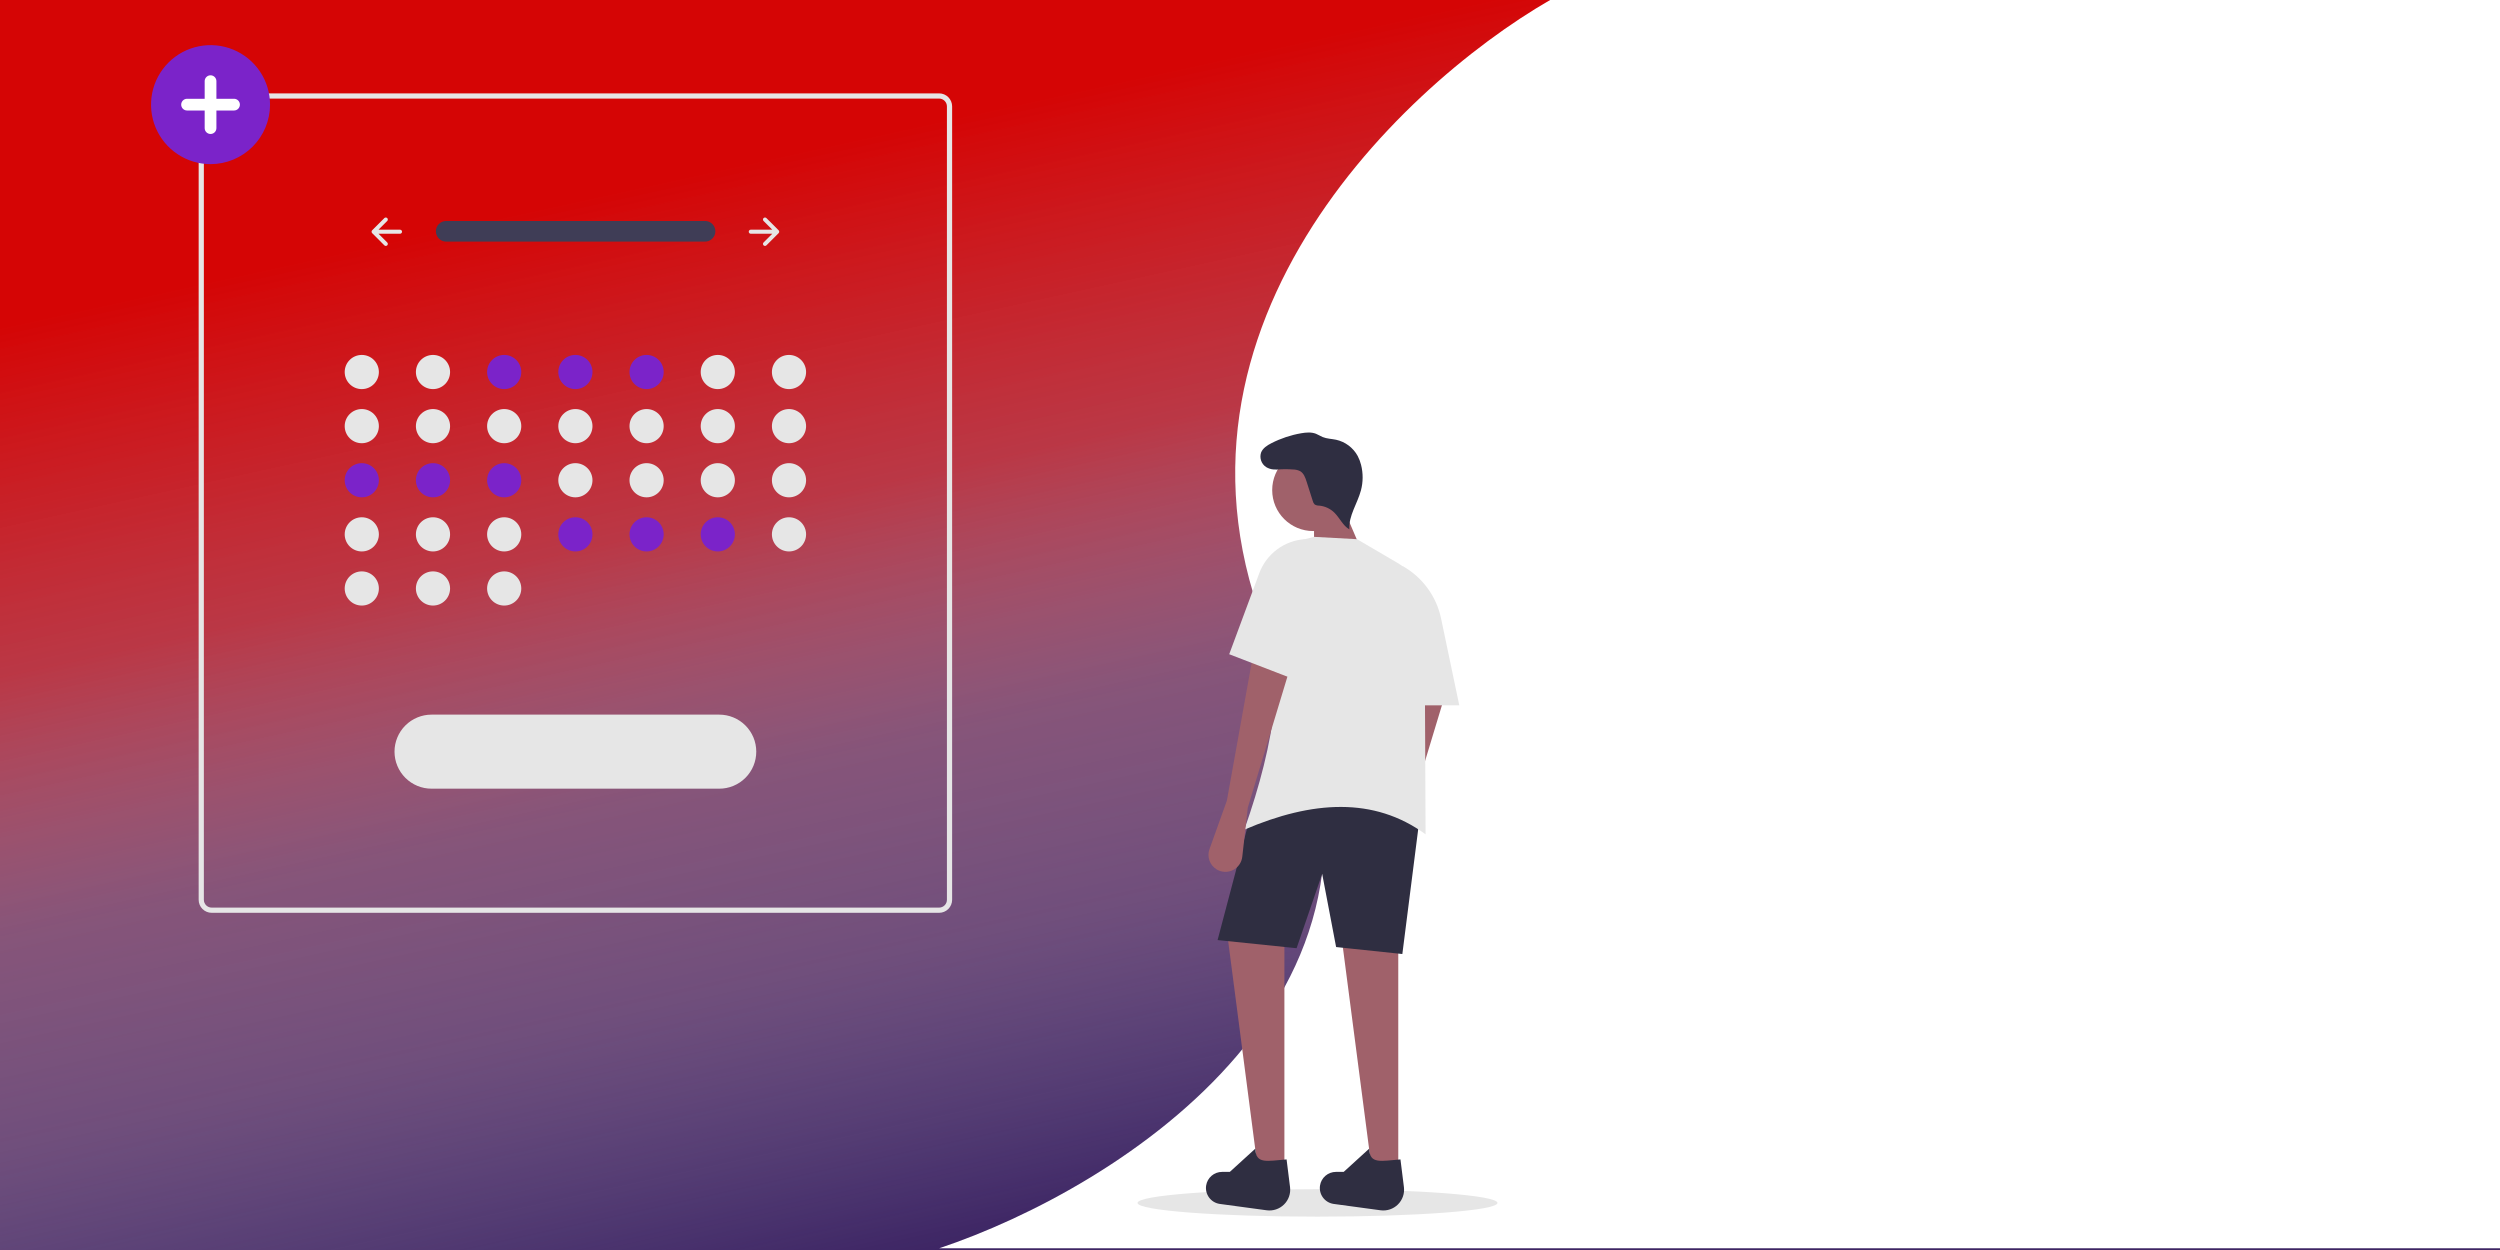 <svg width="1440" height="720" viewBox="0 0 1440 720" fill="none" xmlns="http://www.w3.org/2000/svg">
<rect width="1440" height="720" fill="#3D2564"/>
<rect width="1440" height="720" fill="url(#paint0_linear)"/>
<path d="M738.77 384.605C829.122 568.974 644.57 684.355 541 719H1440V0H892.87C803.857 51.381 648.418 200.235 738.77 384.605Z" fill="white"/>
<g clip-path="url(#clip0)">
<path d="M758.879 700.792C816.132 700.792 862.545 697.252 862.545 692.886C862.545 688.519 816.132 684.979 758.879 684.979C701.625 684.979 655.212 688.519 655.212 692.886C655.212 697.252 701.625 700.792 758.879 700.792Z" fill="#E6E6E6"/>
<path d="M799.048 466.521L789.022 494.486C788.263 496.605 788.259 498.922 789.012 501.044C789.764 503.166 791.227 504.962 793.152 506.129C794.554 506.978 796.147 507.461 797.784 507.533C799.421 507.605 801.05 507.264 802.52 506.54C803.991 505.817 805.256 504.735 806.198 503.395C807.141 502.054 807.731 500.498 807.914 498.87L811.095 470.537L835.191 390.889L814.442 380.849L799.048 466.521Z" fill="#A0616A"/>
<path d="M790.681 677.689H805.406V534.456L771.94 533.787L790.681 677.689Z" fill="#A0616A"/>
<path d="M725.088 677.689H739.813V534.456L706.348 533.787L725.088 677.689Z" fill="#A0616A"/>
<path d="M807.749 549.516L769.598 545.5L761.566 503.333L746.841 546.169L701.328 541.484L720.069 470.537C754.326 447.259 786.862 447.768 817.788 470.537L807.749 549.516Z" fill="#2F2E41"/>
<path d="M743.065 683.789C743.292 685.607 743.099 687.452 742.5 689.183C741.901 690.914 740.913 692.484 739.611 693.772C738.309 695.06 736.729 696.032 734.992 696.613C733.255 697.194 731.408 697.368 729.593 697.122L702.466 693.443C700.04 693.064 697.864 691.739 696.414 689.757C694.964 687.776 694.36 685.3 694.733 682.873C695.07 680.684 696.179 678.689 697.859 677.247C699.54 675.805 701.681 675.012 703.896 675.012H708.368L723.084 661.605C723.229 670.737 729.954 668.709 741.069 667.818L743.065 683.789Z" fill="#2F2E41"/>
<path d="M808.658 683.789C808.885 685.607 808.692 687.452 808.093 689.183C807.494 690.914 806.505 692.484 805.204 693.772C803.902 695.06 802.321 696.032 800.584 696.613C798.848 697.194 797 697.368 795.186 697.122L768.059 693.443C765.633 693.064 763.457 691.739 762.007 689.757C760.557 687.776 759.952 685.3 760.326 682.873C760.662 680.684 761.772 678.689 763.452 677.247C765.133 675.805 767.274 675.012 769.489 675.012H773.961L788.676 661.605C788.821 670.737 795.547 668.709 806.661 667.818L808.658 683.789Z" fill="#2F2E41"/>
<path d="M756.379 305.886C769.409 305.886 779.972 295.323 779.972 282.293C779.972 269.262 769.409 258.699 756.379 258.699C743.349 258.699 732.786 269.262 732.786 282.293C732.786 295.323 743.349 305.886 756.379 305.886Z" fill="#A0616A"/>
<path d="M786.331 321.949L756.881 324.627V298.523L772.275 289.153L786.331 321.949Z" fill="#A0616A"/>
<path d="M821.135 480.577C791.508 458.882 755.933 461.086 716.722 477.899C734.487 427.608 742.054 380.737 728.1 341.086C728.1 334.081 730.432 327.275 734.729 321.741C739.025 316.207 745.041 312.261 751.828 310.525L756.881 309.232L781.645 310.571L804.9 324.203C809.642 326.983 813.579 330.95 816.323 335.714C819.067 340.477 820.523 345.873 820.548 351.37L821.135 480.577Z" fill="#E6E6E6"/>
<path d="M706.682 461.167L696.657 489.131C695.897 491.25 695.894 493.567 696.646 495.689C697.399 497.811 698.862 499.608 700.787 500.774C702.189 501.624 703.781 502.107 705.419 502.179C707.056 502.251 708.685 501.909 710.155 501.186C711.626 500.463 712.891 499.381 713.833 498.04C714.776 496.7 715.365 495.144 715.548 493.515L718.73 465.182L742.825 385.534L722.077 375.494L706.682 461.167Z" fill="#A0616A"/>
<path d="M840.545 406.283H807.749V325.965C813.421 329.116 818.349 333.451 822.198 338.674C826.048 343.897 828.729 349.888 830.059 356.239L840.545 406.283Z" fill="#E6E6E6"/>
<path d="M738.391 269.518C736.949 270.199 735.361 270.51 733.769 270.424C732.177 270.338 730.632 269.857 729.272 269.025C727.942 268.146 726.937 266.854 726.413 265.348C725.889 263.843 725.875 262.206 726.372 260.692C727.367 258.134 729.884 256.532 732.327 255.281C737.715 252.522 743.489 250.593 749.453 249.56C752.297 249.068 755.308 248.797 757.996 249.848C759.326 250.368 760.518 251.192 761.838 251.737C764.265 252.738 766.973 252.742 769.542 253.286C772.172 253.86 774.648 254.992 776.802 256.606C778.956 258.221 780.739 260.278 782.029 262.641C782.874 264.249 783.523 265.952 783.962 267.715C785.199 272.537 785.183 277.595 783.915 282.409C781.894 290.035 776.753 297.042 777.215 304.917C773.414 302.704 771.633 298.196 768.458 295.151C766.098 292.901 763.045 291.518 759.797 291.228C758.91 291.263 758.031 291.039 757.268 290.584C756.714 290.043 756.332 289.351 756.168 288.595L752.592 277.393C751.864 275.113 750.985 272.637 748.928 271.414C747.659 270.771 746.259 270.431 744.837 270.42C741.435 270.172 738.018 270.204 734.622 270.516" fill="#2F2E41"/>
<path d="M746.172 391.558L708.021 376.833L725.347 330.15C727.364 324.714 730.907 319.975 735.551 316.502C740.194 313.029 745.741 310.97 751.526 310.571L746.172 391.558Z" fill="#E6E6E6"/>
<path d="M540.926 525.78H121.926C119.937 525.778 118.031 524.987 116.625 523.581C115.219 522.175 114.428 520.269 114.426 518.28V61.28C114.428 59.292 115.219 57.386 116.625 55.979C118.031 54.573 119.937 53.782 121.926 53.78H540.926C542.914 53.782 544.821 54.573 546.227 55.979C547.633 57.386 548.424 59.292 548.426 61.28V518.28C548.424 520.269 547.633 522.175 546.227 523.581C544.821 524.987 542.914 525.778 540.926 525.78ZM121.926 56.78C120.733 56.782 119.589 57.256 118.745 58.1C117.902 58.943 117.427 60.087 117.426 61.28V518.28C117.427 519.473 117.902 520.617 118.745 521.461C119.589 522.305 120.733 522.779 121.926 522.78H540.926C542.119 522.779 543.263 522.305 544.106 521.461C544.95 520.617 545.424 519.473 545.426 518.28V61.28C545.424 60.087 544.95 58.943 544.106 58.1C543.263 57.256 542.119 56.782 540.926 56.78H121.926Z" fill="#E6E6E6"/>
<path d="M208.388 224.126C213.824 224.126 218.231 219.719 218.231 214.283C218.231 208.847 213.824 204.44 208.388 204.44C202.952 204.44 198.545 208.847 198.545 214.283C198.545 219.719 202.952 224.126 208.388 224.126Z" fill="#E6E6E6"/>
<path d="M249.401 224.126C254.837 224.126 259.244 219.719 259.244 214.283C259.244 208.847 254.837 204.44 249.401 204.44C243.964 204.44 239.558 208.847 239.558 214.283C239.558 219.719 243.964 224.126 249.401 224.126Z" fill="#E6E6E6"/>
<path d="M290.413 224.126C295.849 224.126 300.256 219.719 300.256 214.283C300.256 208.847 295.849 204.44 290.413 204.44C284.977 204.44 280.57 208.847 280.57 214.283C280.57 219.719 284.977 224.126 290.413 224.126Z" fill="#7B23C9"/>
<path d="M331.426 224.126C336.862 224.126 341.269 219.719 341.269 214.283C341.269 208.847 336.862 204.44 331.426 204.44C325.99 204.44 321.583 208.847 321.583 214.283C321.583 219.719 325.99 224.126 331.426 224.126Z" fill="#7B23C9"/>
<path d="M372.438 224.126C377.875 224.126 382.281 219.719 382.281 214.283C382.281 208.847 377.875 204.44 372.438 204.44C367.002 204.44 362.595 208.847 362.595 214.283C362.595 219.719 367.002 224.126 372.438 224.126Z" fill="#7B23C9"/>
<path d="M413.451 224.126C418.887 224.126 423.294 219.719 423.294 214.283C423.294 208.847 418.887 204.44 413.451 204.44C408.015 204.44 403.608 208.847 403.608 214.283C403.608 219.719 408.015 224.126 413.451 224.126Z" fill="#E6E6E6"/>
<path d="M454.464 224.126C459.9 224.126 464.307 219.719 464.307 214.283C464.307 208.847 459.9 204.44 454.464 204.44C449.027 204.44 444.621 208.847 444.621 214.283C444.621 219.719 449.027 224.126 454.464 224.126Z" fill="#E6E6E6"/>
<path d="M208.388 255.296C213.824 255.296 218.231 250.889 218.231 245.453C218.231 240.017 213.824 235.61 208.388 235.61C202.952 235.61 198.545 240.017 198.545 245.453C198.545 250.889 202.952 255.296 208.388 255.296Z" fill="#E6E6E6"/>
<path d="M249.401 255.296C254.837 255.296 259.244 250.889 259.244 245.453C259.244 240.017 254.837 235.61 249.401 235.61C243.964 235.61 239.558 240.017 239.558 245.453C239.558 250.889 243.964 255.296 249.401 255.296Z" fill="#E6E6E6"/>
<path d="M290.413 255.296C295.849 255.296 300.256 250.889 300.256 245.453C300.256 240.017 295.849 235.61 290.413 235.61C284.977 235.61 280.57 240.017 280.57 245.453C280.57 250.889 284.977 255.296 290.413 255.296Z" fill="#E6E6E6"/>
<path d="M331.426 255.296C336.862 255.296 341.269 250.889 341.269 245.453C341.269 240.017 336.862 235.61 331.426 235.61C325.99 235.61 321.583 240.017 321.583 245.453C321.583 250.889 325.99 255.296 331.426 255.296Z" fill="#E6E6E6"/>
<path d="M372.438 255.296C377.875 255.296 382.281 250.889 382.281 245.453C382.281 240.017 377.875 235.61 372.438 235.61C367.002 235.61 362.595 240.017 362.595 245.453C362.595 250.889 367.002 255.296 372.438 255.296Z" fill="#E6E6E6"/>
<path d="M413.451 255.296C418.887 255.296 423.294 250.889 423.294 245.453C423.294 240.017 418.887 235.61 413.451 235.61C408.015 235.61 403.608 240.017 403.608 245.453C403.608 250.889 408.015 255.296 413.451 255.296Z" fill="#E6E6E6"/>
<path d="M454.464 255.296C459.9 255.296 464.307 250.889 464.307 245.453C464.307 240.017 459.9 235.61 454.464 235.61C449.027 235.61 444.621 240.017 444.621 245.453C444.621 250.889 449.027 255.296 454.464 255.296Z" fill="#E6E6E6"/>
<path d="M208.388 286.465C213.824 286.465 218.231 282.059 218.231 276.622C218.231 271.186 213.824 266.779 208.388 266.779C202.952 266.779 198.545 271.186 198.545 276.622C198.545 282.059 202.952 286.465 208.388 286.465Z" fill="#7B23C9"/>
<path d="M249.401 286.465C254.837 286.465 259.244 282.059 259.244 276.622C259.244 271.186 254.837 266.779 249.401 266.779C243.964 266.779 239.558 271.186 239.558 276.622C239.558 282.059 243.964 286.465 249.401 286.465Z" fill="#7B23C9"/>
<path d="M290.413 286.465C295.849 286.465 300.256 282.059 300.256 276.622C300.256 271.186 295.849 266.779 290.413 266.779C284.977 266.779 280.57 271.186 280.57 276.622C280.57 282.059 284.977 286.465 290.413 286.465Z" fill="#7B23C9"/>
<path d="M331.426 286.465C336.862 286.465 341.269 282.059 341.269 276.622C341.269 271.186 336.862 266.779 331.426 266.779C325.99 266.779 321.583 271.186 321.583 276.622C321.583 282.059 325.99 286.465 331.426 286.465Z" fill="#E6E6E6"/>
<path d="M372.438 286.465C377.875 286.465 382.281 282.059 382.281 276.622C382.281 271.186 377.875 266.779 372.438 266.779C367.002 266.779 362.595 271.186 362.595 276.622C362.595 282.059 367.002 286.465 372.438 286.465Z" fill="#E6E6E6"/>
<path d="M413.451 286.465C418.887 286.465 423.294 282.059 423.294 276.622C423.294 271.186 418.887 266.779 413.451 266.779C408.015 266.779 403.608 271.186 403.608 276.622C403.608 282.059 408.015 286.465 413.451 286.465Z" fill="#E6E6E6"/>
<path d="M454.464 286.465C459.9 286.465 464.307 282.059 464.307 276.622C464.307 271.186 459.9 266.779 454.464 266.779C449.027 266.779 444.621 271.186 444.621 276.622C444.621 282.059 449.027 286.465 454.464 286.465Z" fill="#E6E6E6"/>
<path d="M208.388 317.635C213.824 317.635 218.231 313.228 218.231 307.792C218.231 302.356 213.824 297.949 208.388 297.949C202.952 297.949 198.545 302.356 198.545 307.792C198.545 313.228 202.952 317.635 208.388 317.635Z" fill="#E6E6E6"/>
<path d="M249.401 317.635C254.837 317.635 259.244 313.228 259.244 307.792C259.244 302.356 254.837 297.949 249.401 297.949C243.964 297.949 239.558 302.356 239.558 307.792C239.558 313.228 243.964 317.635 249.401 317.635Z" fill="#E6E6E6"/>
<path d="M208.388 348.805C213.824 348.805 218.231 344.398 218.231 338.962C218.231 333.525 213.824 329.119 208.388 329.119C202.952 329.119 198.545 333.525 198.545 338.962C198.545 344.398 202.952 348.805 208.388 348.805Z" fill="#E6E6E6"/>
<path d="M249.401 348.805C254.837 348.805 259.244 344.398 259.244 338.962C259.244 333.525 254.837 329.119 249.401 329.119C243.964 329.119 239.558 333.525 239.558 338.962C239.558 344.398 243.964 348.805 249.401 348.805Z" fill="#E6E6E6"/>
<path d="M290.413 348.805C295.849 348.805 300.256 344.398 300.256 338.962C300.256 333.525 295.849 329.119 290.413 329.119C284.977 329.119 280.57 333.525 280.57 338.962C280.57 344.398 284.977 348.805 290.413 348.805Z" fill="#E6E6E6"/>
<path d="M290.413 317.635C295.849 317.635 300.256 313.228 300.256 307.792C300.256 302.356 295.849 297.949 290.413 297.949C284.977 297.949 280.57 302.356 280.57 307.792C280.57 313.228 284.977 317.635 290.413 317.635Z" fill="#E6E6E6"/>
<path d="M331.426 317.635C336.862 317.635 341.269 313.228 341.269 307.792C341.269 302.356 336.862 297.949 331.426 297.949C325.99 297.949 321.583 302.356 321.583 307.792C321.583 313.228 325.99 317.635 331.426 317.635Z" fill="#7B23C9"/>
<path d="M372.438 317.635C377.875 317.635 382.281 313.228 382.281 307.792C382.281 302.356 377.875 297.949 372.438 297.949C367.002 297.949 362.595 302.356 362.595 307.792C362.595 313.228 367.002 317.635 372.438 317.635Z" fill="#7B23C9"/>
<path d="M413.451 317.635C418.887 317.635 423.294 313.228 423.294 307.792C423.294 302.356 418.887 297.949 413.451 297.949C408.015 297.949 403.608 302.356 403.608 307.792C403.608 313.228 408.015 317.635 413.451 317.635Z" fill="#7B23C9"/>
<path d="M454.464 317.635C459.9 317.635 464.307 313.228 464.307 307.792C464.307 302.356 459.9 297.949 454.464 297.949C449.027 297.949 444.621 302.356 444.621 307.792C444.621 313.228 449.027 317.635 454.464 317.635Z" fill="#E6E6E6"/>
<path d="M256.914 127.279C255.354 127.304 253.867 127.942 252.773 129.054C251.679 130.167 251.065 131.664 251.065 133.225C251.065 134.785 251.679 136.283 252.773 137.395C253.867 138.507 255.354 139.145 256.914 139.171H406C406.782 139.184 407.558 139.044 408.285 138.757C409.012 138.471 409.676 138.044 410.237 137.501C410.799 136.957 411.249 136.309 411.56 135.592C411.871 134.875 412.038 134.104 412.05 133.322C412.063 132.541 411.922 131.765 411.634 131.038C411.347 130.311 410.919 129.648 410.376 129.087C409.832 128.526 409.183 128.077 408.465 127.767C407.748 127.457 406.977 127.291 406.195 127.279C406.13 127.278 406.065 127.278 406 127.279H256.914Z" fill="#3F3D56"/>
<path d="M439.809 125.623C439.7 125.732 439.614 125.861 439.556 126.003C439.497 126.145 439.466 126.297 439.466 126.45C439.466 126.604 439.497 126.756 439.556 126.898C439.614 127.04 439.7 127.169 439.809 127.278L444.832 132.301H432.446C432.136 132.301 431.838 132.424 431.619 132.643C431.399 132.863 431.276 133.16 431.276 133.471C431.276 133.781 431.399 134.079 431.619 134.298C431.838 134.517 432.136 134.641 432.446 134.641H444.832L439.809 139.664C439.7 139.772 439.614 139.901 439.556 140.043C439.497 140.185 439.466 140.337 439.466 140.491C439.466 140.645 439.497 140.797 439.556 140.939C439.614 141.081 439.7 141.21 439.809 141.318C439.918 141.427 440.047 141.513 440.189 141.572C440.331 141.631 440.483 141.661 440.636 141.661C440.79 141.661 440.942 141.631 441.084 141.572C441.226 141.513 441.355 141.427 441.464 141.318L448.484 134.298C448.704 134.079 448.827 133.781 448.827 133.471C448.827 133.16 448.704 132.863 448.484 132.643L441.464 125.623C441.355 125.514 441.226 125.428 441.084 125.369C440.942 125.311 440.79 125.28 440.637 125.28C440.483 125.28 440.331 125.311 440.189 125.369C440.047 125.428 439.918 125.514 439.809 125.623Z" fill="#E6E6E6"/>
<path d="M223.042 125.623C223.151 125.732 223.237 125.861 223.296 126.003C223.355 126.145 223.385 126.297 223.385 126.45C223.385 126.604 223.355 126.756 223.296 126.898C223.237 127.04 223.151 127.169 223.042 127.278L218.02 132.301H230.405C230.716 132.301 231.013 132.424 231.233 132.643C231.452 132.863 231.575 133.16 231.575 133.471C231.575 133.781 231.452 134.079 231.233 134.298C231.013 134.517 230.716 134.641 230.405 134.641H218.02L223.042 139.664C223.262 139.883 223.385 140.181 223.385 140.491C223.385 140.801 223.262 141.099 223.042 141.318C222.823 141.538 222.525 141.661 222.215 141.661C221.905 141.661 221.607 141.538 221.388 141.318L214.367 134.298C214.148 134.079 214.025 133.781 214.025 133.471C214.025 133.16 214.148 132.863 214.367 132.643L221.388 125.623C221.496 125.514 221.625 125.428 221.767 125.369C221.909 125.311 222.061 125.28 222.215 125.28C222.369 125.28 222.521 125.311 222.663 125.369C222.805 125.428 222.934 125.514 223.042 125.623Z" fill="#E6E6E6"/>
<path d="M248.58 411.627C245.778 411.625 243.004 412.176 240.414 413.246C237.825 414.317 235.473 415.888 233.491 417.869C231.509 419.849 229.937 422.201 228.864 424.789C227.791 427.378 227.239 430.152 227.239 432.954C227.239 435.756 227.791 438.53 228.864 441.118C229.937 443.707 231.509 446.059 233.491 448.039C235.473 450.02 237.825 451.59 240.414 452.661C243.004 453.732 245.778 454.282 248.58 454.28H414.271C417.073 454.282 419.848 453.732 422.437 452.661C425.026 451.59 427.379 450.02 429.361 448.039C431.343 446.059 432.915 443.707 433.988 441.118C435.06 438.53 435.612 435.756 435.612 432.954C435.612 430.152 435.06 427.378 433.988 424.789C432.915 422.201 431.343 419.849 429.361 417.869C427.379 415.888 425.026 414.317 422.437 413.246C419.848 412.176 417.073 411.625 414.271 411.627H248.58Z" fill="#E6E6E6"/>
<path d="M121.272 94.545C114.494 94.545 107.868 92.535 102.232 88.769C96.596 85.003 92.203 79.65 89.609 73.388C87.015 67.126 86.336 60.234 87.659 53.586C88.981 46.938 92.245 40.831 97.038 36.038C101.831 31.245 107.938 27.981 114.586 26.659C121.234 25.336 128.126 26.015 134.388 28.609C140.65 31.203 146.003 35.596 149.769 41.232C153.535 46.868 155.545 53.494 155.545 60.273C155.535 69.359 151.921 78.07 145.495 84.496C139.07 90.921 130.359 94.535 121.272 94.545Z" fill="#7B23C9"/>
<path d="M134.796 56.892H124.653V46.749C124.653 45.853 124.297 44.993 123.663 44.359C123.029 43.725 122.169 43.369 121.272 43.369C120.376 43.369 119.516 43.725 118.882 44.359C118.248 44.993 117.892 45.853 117.892 46.749V56.892H107.749C106.853 56.892 105.993 57.248 105.359 57.882C104.725 58.516 104.369 59.376 104.369 60.273C104.369 61.169 104.725 62.029 105.359 62.663C105.993 63.297 106.853 63.653 107.749 63.653H117.892V73.796C117.892 74.692 118.248 75.552 118.882 76.186C119.516 76.82 120.376 77.176 121.272 77.176C122.169 77.176 123.029 76.82 123.663 76.186C124.297 75.552 124.653 74.692 124.653 73.796V63.653H134.796C135.692 63.653 136.552 63.297 137.186 62.663C137.82 62.029 138.176 61.169 138.176 60.273C138.176 59.376 137.82 58.516 137.186 57.882C136.552 57.248 135.692 56.892 134.796 56.892Z" fill="white"/>
</g>
<defs>
<linearGradient id="paint0_linear" x1="671" y1="4.90373e-06" x2="816" y2="660" gradientUnits="userSpaceOnUse">
<stop offset="0.058" stop-color="#D50505"/>
<stop offset="0.207" stop-color="#D92020" stop-opacity="0.892"/>
<stop offset="0.351" stop-color="#DE3D3D" stop-opacity="0.777"/>
<stop offset="0.452" stop-color="#E56767" stop-opacity="0.609"/>
<stop offset="0.567" stop-color="#ED9797" stop-opacity="0.417"/>
<stop offset="0.75" stop-color="#F3BABA" stop-opacity="0.275"/>
<stop offset="1" stop-color="white" stop-opacity="0"/>
</linearGradient>
<clipPath id="clip0">
<rect width="775.545" height="674.792" fill="white" transform="translate(87 26)"/>
</clipPath>
</defs>
</svg>
